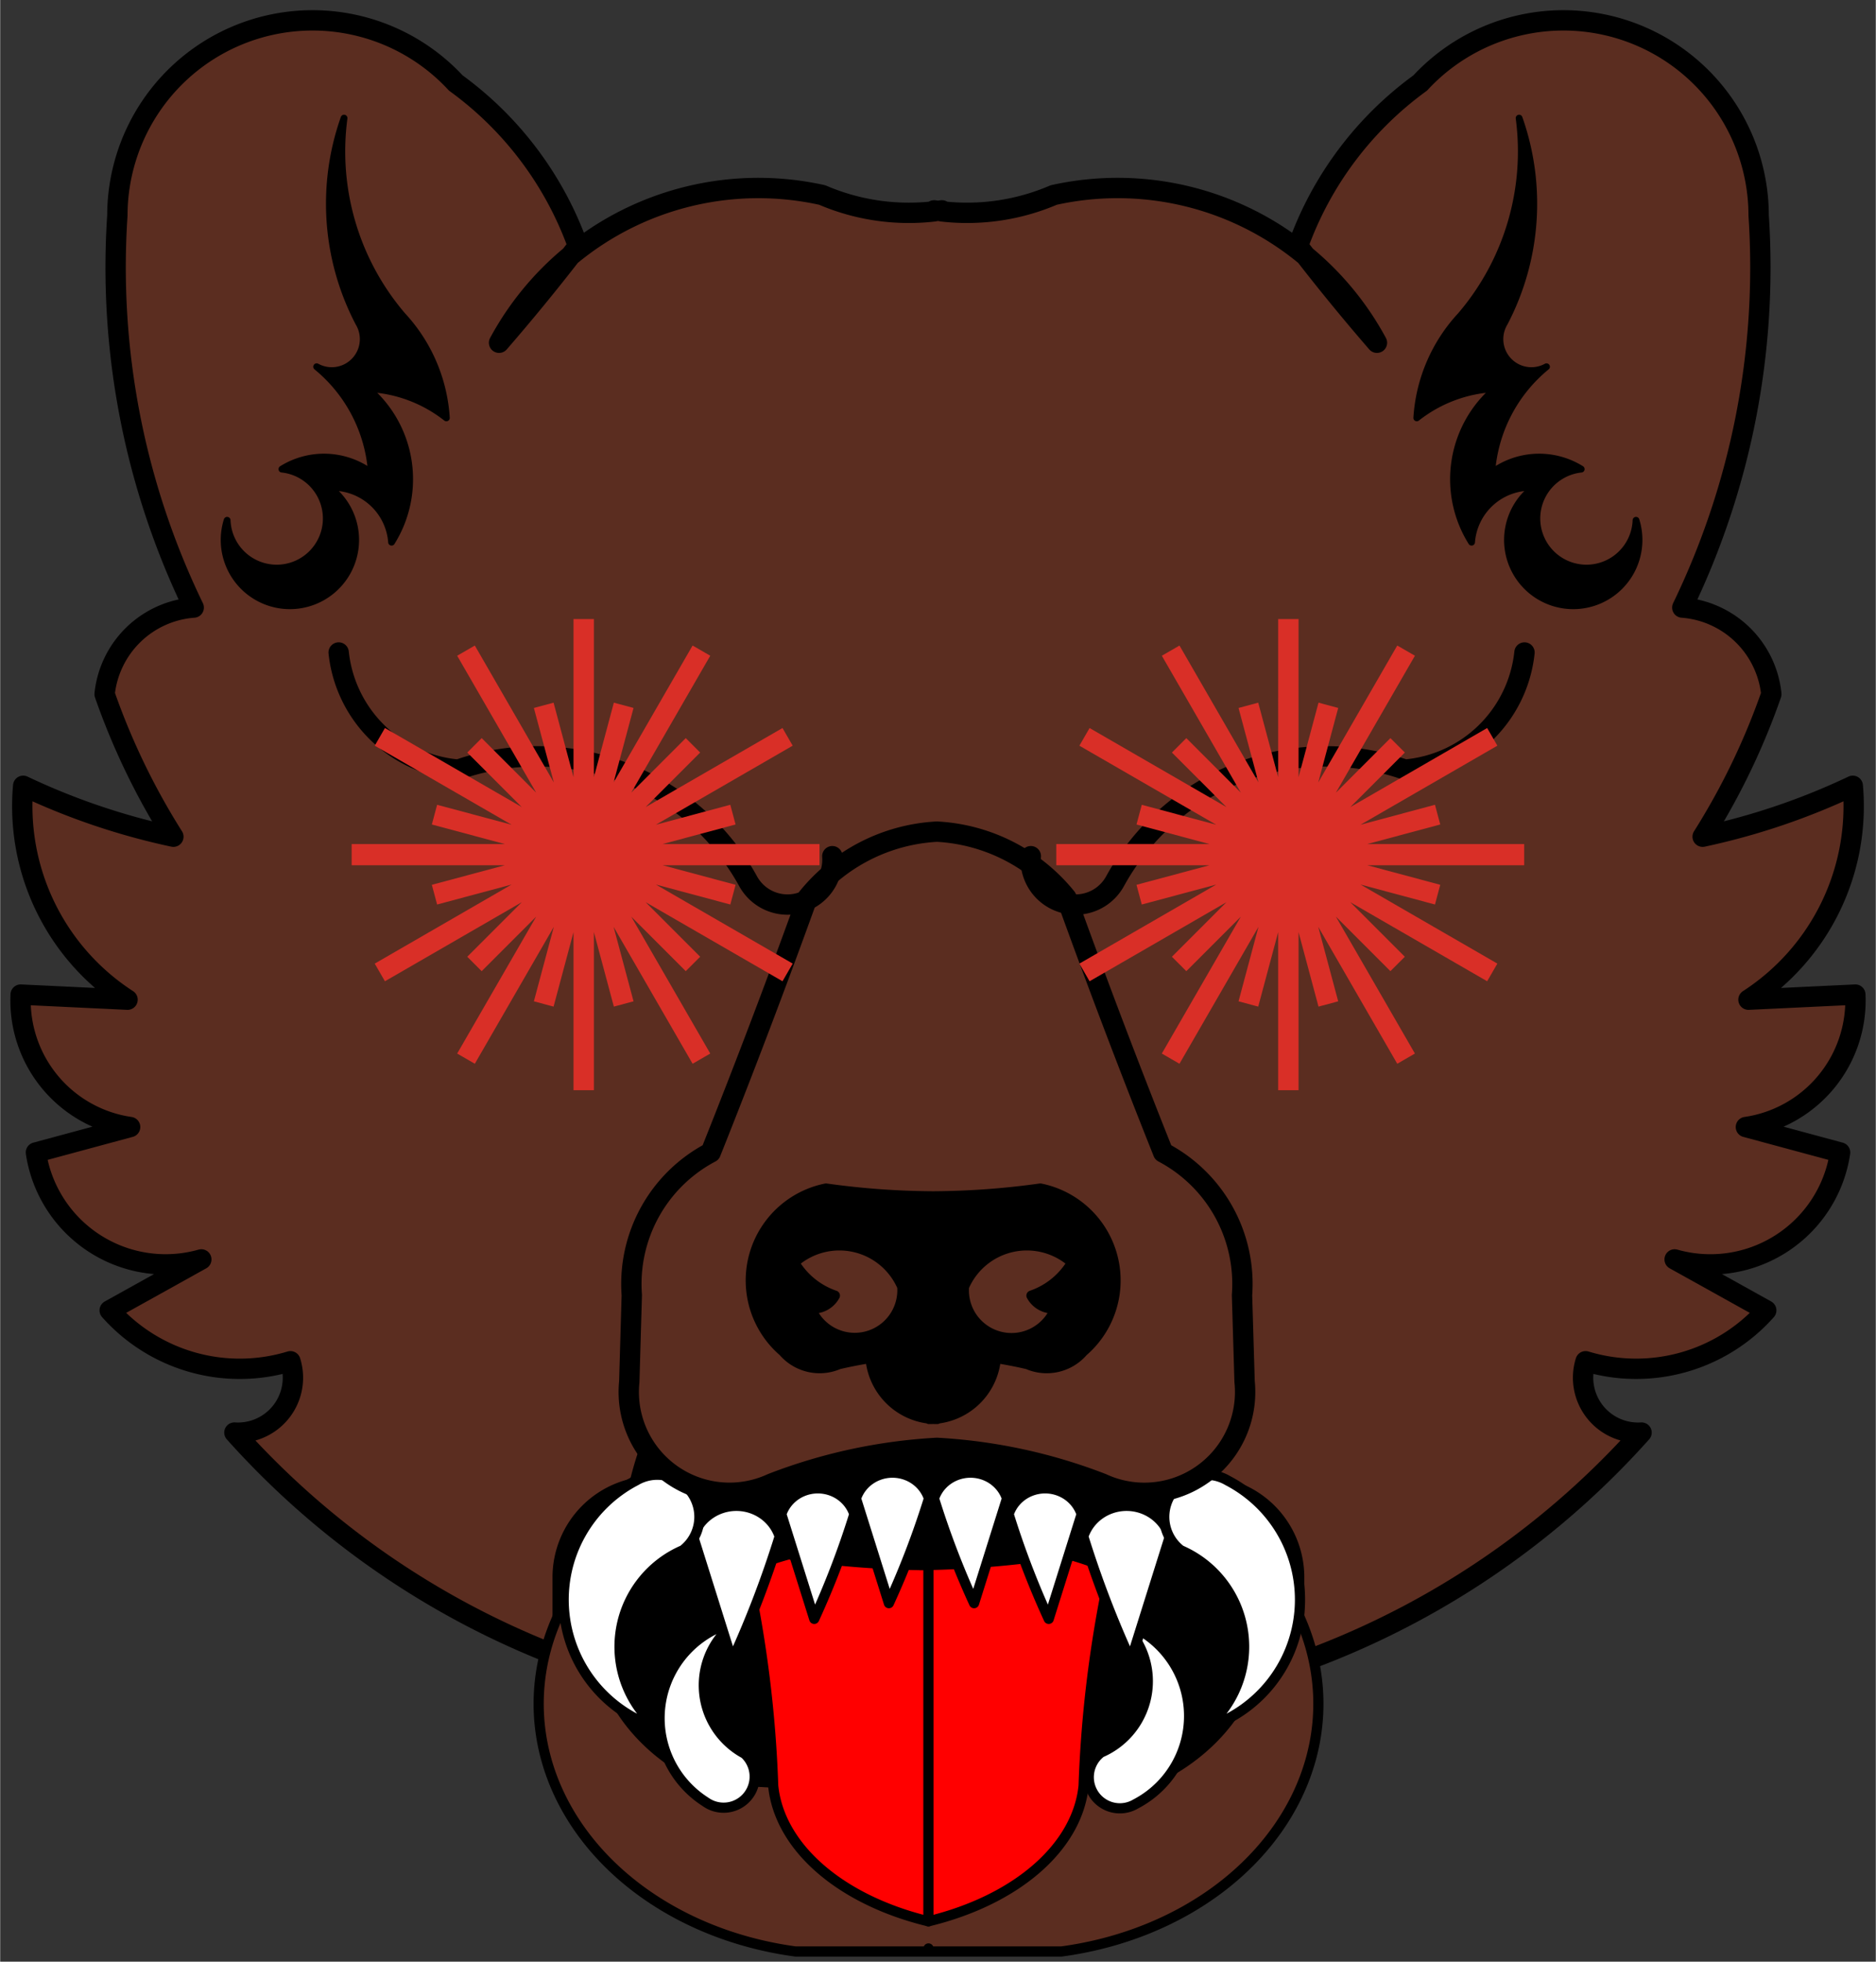 <?xml version="1.0" encoding="UTF-8" standalone="no"?>
<!-- Generated by Microsoft Visio 11.0, SVG Export, v1.0 Bears_Head_Cabossed.svg Page-1 -->

<svg:svg
   width="3.842in"
   height="4.015in"
   viewBox="0 0 276.598 289.111"
   xml:space="preserve"
   color-interpolation-filters="sRGB"
   class="st11"
   version="1.1"
   id="svg51"
   sodipodi:docname="logo.svg"
   inkscape:version="1.3.2 (091e20ef0f, 2023-11-25, custom)"
   xmlns:inkscape="http://www.inkscape.org/namespaces/inkscape"
   xmlns:sodipodi="http://sodipodi.sourceforge.net/DTD/sodipodi-0.dtd"
   xmlns:svg="http://www.w3.org/2000/svg"
   xmlns:v="http://schemas.microsoft.com/visio/2003/SVGExtensions/"><svg:rect x="0" y="0" width="276.598" height="289.111" fill="#333333" stroke="none"/><svg:defs
   id="defs51" /><sodipodi:namedview
   id="namedview51"
   pagecolor="#ffffff"
   bordercolor="#000000"
   borderopacity="0.25"
   inkscape:showpageshadow="2"
   inkscape:pageopacity="0.0"
   inkscape:pagecheckerboard="0"
   inkscape:deskcolor="#d1d1d1"
   inkscape:document-units="in"
   inkscape:zoom="2.1323993"
   inkscape:cx="184.53392"
   inkscape:cy="192.74064"
   inkscape:window-width="1920"
   inkscape:window-height="1022"
   inkscape:window-x="0"
   inkscape:window-y="0"
   inkscape:window-maximized="1"
   inkscape:current-layer="group43-1" />
	<svg:title
   id="title1">Bear's Head Cabossed</svg:title>
	<v:documentProperties
   v:langID="1033"
   v:viewMarkup="false" />

	<svg:style
   type="text/css"
   id="style1">
	<![CDATA[
		.st1 {fill:#3f3f3f;stroke:#000000;stroke-linecap:round;stroke-linejoin:round;stroke-width:3}
		.st2 {fill:#000000;stroke:#000000;stroke-linecap:round;stroke-linejoin:round;stroke-width:1.5}
		.st3 {fill:#3f3f3f;stroke:#000000;stroke-linecap:round;stroke-linejoin:round;stroke-width:1.5}
		.st4 {fill:#ff0000;stroke:#000000;stroke-linecap:round;stroke-linejoin:round;stroke-width:1.5}
		.st5 {fill:#ffffff;stroke:#000000;stroke-linecap:round;stroke-linejoin:round;stroke-width:1.5}
		.st6 {fill:#000000;stroke:#000000;stroke-linecap:round;stroke-linejoin:round;stroke-width:1}
		.st7 {fill:#ffff00;stroke:#000000;stroke-linecap:round;stroke-linejoin:round;stroke-width:1.5}
		.st8 {fill:#000000;stroke:#000000;stroke-linecap:round;stroke-linejoin:round;stroke-width:0.24}
		.st9 {fill:#ffffff;stroke:#000000;stroke-linecap:round;stroke-linejoin:round;stroke-width:0.24}
		.st10 {stroke:#000000;stroke-linecap:round;stroke-linejoin:round;stroke-width:3}
		.st11 {fill:none;fill-rule:evenodd;font-size:12px;overflow:visible;stroke-linecap:square;stroke-miterlimit:3}
	]]>
	</svg:style>

	<svg:g
   v:mID="0"
   v:index="1"
   v:groupContext="foregroundPage"
   id="g51">
		<svg:title
   id="title2">Page-1</svg:title>
		<v:pageProperties
   v:drawingScale="1"
   v:pageScale="1"
   v:drawingUnits="19"
   v:shadowOffsetX="9"
   v:shadowOffsetY="-9" />
		<svg:g
   id="group43-1"
   transform="translate(3,-1.5)"
   v:mID="43"
   v:groupContext="group">
			<svg:title
   id="title3">Bear's Head</svg:title>
			<svg:g
   id="shape45-2"
   v:mID="45"
   v:groupContext="shape"
   transform="translate(0,-35.327)">
				<svg:title
   id="title4">Sheet.45</svg:title>
				<svg:path
   d="M134.73 67.98 A32.363 32.363 90 0 1 118.23 65.57 A43.444 43.444 -90 0 0 81.1 74.52 A310.324 310.324         90 0 1 70.57 87.34 A43.444 43.444 90 0 1 81.1 74.52 A310.324 310.324 -90 0 0 82.21 73.08 A50.895         50.895 -90 0 0 64.19 49.06 A28.785 28.785 -90 0 0 14.28 68.58 A114.953 114.953 -90 0 0 25.54 126.37         A14.27 14.27 -90 0 0 12.4 139.13 A102.545 102.545 -90 0 0 22.54 160.14 A100.575 100.575 92.56 0         1 0.39 152.64 A33.95 33.95 -88.2 0 0 15.78 184.16 L0.02 183.41 A18.86 18.86 -90 0 0 16.16 202.93         L2.27 206.68 A19.339 19.339 -180 0 0 26.66 222.44 L13.15 229.95 A25.662 25.662 -45 0 0 39.8 237.45         A8.105 8.105 0 0 1 31.54 247.96 A123.384 123.384 -45 0 0 135.3 288.55 A123.384 123.384 -180 0 0 239.05         247.96 A8.105 8.105 0 0 1 230.8 237.45 A25.662 25.662 -180 0 0 257.44 229.95 L243.93 222.44 A19.339         19.339 -180 0 0 268.33 206.68 L254.44 202.93 A18.86 18.86 -180 0 0 270.58 183.41 L254.82 184.16         A33.95 33.95 -91.8 0 0 270.2 152.64 A100.575 100.575 87.44 0 1 248.06 160.14 A102.545 102.545 -180         0 0 258.19 139.13 A14.27 14.27 -180 0 0 245.06 126.37 A114.953 114.953 -180 0 0 256.32 68.58 A28.785         28.785 -180 0 0 206.41 49.06 A50.895 50.895 -180 0 0 188.39 73.08 A310.324 310.324 -180 0 0 189.5         74.52 A43.444 43.444 0 0 1 200.03 87.34 A310.324 310.324 0 0 1 189.5 74.52 A43.444 43.444 -180 0         0 152.36 65.57 A32.363 32.363 0 0 1 135.87 67.98 L135.87 67.83 A32.363 32.363 90 0 1 135.3 67.91         A32.363 32.363 0 0 1 134.73 67.83 L134.73 67.98 Z"
   class="st1"
   id="path4"
   style="fill:#5b2d20;fill-opacity:1" />
			</svg:g>
			<svg:g
   id="group46-4"
   transform="translate(76.407,-1.13687E-013)"
   v:mID="46"
   v:groupContext="group">
				<svg:title
   id="title5">Sheet.46</svg:title>
				<svg:g
   id="group47-5"
   v:mID="47"
   v:groupContext="group">
					<svg:title
   id="title6">Sheet.47</svg:title>
					<svg:g
   id="shape48-6"
   v:mID="48"
   v:groupContext="shape"
   transform="translate(2.792,-21.972)">
						<svg:title
   id="title7">Rounded rectangle.114</svg:title>
						<v:userDefs>
							<v:ud
   v:nameU="visVersion"
   v:val="VT0(14):26" />
						</v:userDefs>
						<svg:path
   d="M95.2 289.11 A14.173 14.173 -180 0 0 109.37 274.94 L109.37 255.94 A14.173 14.173 -180 0 0 95.2           241.77 L14.17 241.77 A14.173 14.173 -180 0 0 0 255.94 L0 274.94 A14.173 14.173 -180 0 0           14.17 289.11 L95.2 289.11 Z"
   class="st2"
   id="path7" />
					</svg:g>
					<svg:g
   id="shape65-8"
   v:mID="65"
   v:groupContext="shape">
						<svg:title
   id="title8">Sheet.65</svg:title>
						<svg:path
   d="M95.89 222.41 A31.322 25.612 -180 0 1 91.09 263.61 L57.49 265.55 L23.9 263.61 A31.322 25.612           180 0 1 19.1 222.41 A45.245 36.998 -180 0 0 37.89 289.11 L57.49 289.11 L57.49 288.66 L57.5           289.11 L77.09 289.11 A45.245 36.998 0 0 0 95.89 222.41 Z"
   class="st3"
   id="path8"
   style="fill:#5b2d20;fill-opacity:1" />
					</svg:g>
					<svg:g
   id="group66-10"
   transform="translate(30.606,-4.447)"
   v:mID="66"
   v:groupContext="group">
						<svg:title
   id="title9">Sheet.66</svg:title>
						<svg:g
   id="shape67-11"
   v:mID="67"
   v:groupContext="shape"
   transform="translate(26.872,0)">
							<svg:title
   id="title10">Sheet.67</svg:title>
							<svg:path
   d="M0 234.04 L0 289.11 A35.315 22.898 -180 0 0 22.89 269.11 A420.642 272.741 0 0 1 26.87 237.27            A32.716 21.213 -180 0 0 -0 234.04 Z"
   class="st4"
   id="path10" />
						</svg:g>
						<svg:g
   id="shape68-13"
   v:mID="68"
   v:groupContext="shape"
   transform="translate(26.872,0) scale(-1,1)">
							<svg:title
   id="title11">Sheet.68</svg:title>
							<svg:path
   d="M0 234.04 L0 289.11 A35.315 22.898 -180 0 0 22.89 269.11 A420.642 272.741 0 0 1 26.87 237.27            A32.716 21.213 -180 0 0 -0 234.04 Z"
   class="st4"
   id="path11" />
						</svg:g>
					</svg:g>
					<svg:g
   id="shape69-15"
   v:mID="69"
   v:groupContext="shape"
   transform="translate(13.213,-56.936)">
						<svg:title
   id="title12">Sheet.69</svg:title>
						<svg:path
   d="M43.3 263.9 L6.12 263.59 A102.913 71.501 -180 0 0 0 281.9 A105.138 73.047 -180 0 0 43.06 289.1           L43.06 289.11 L43.3 289.11 L43.53 289.11 L43.53 289.1 A105.138 73.047 -180 0 0 86.59 281.9           A102.913 71.501 -180 0 0 80.47 263.59 L43.3 263.9 Z"
   class="st2"
   id="path12" />
					</svg:g>
				</svg:g>
				<svg:g
   id="group70-17"
   transform="translate(3.687,-21.093)"
   v:mID="70"
   v:groupContext="group">
					<svg:title
   id="title13">Sheet.70</svg:title>
					<svg:g
   id="group71-18"
   transform="translate(14.143,5.68434E-014)"
   v:mID="71"
   v:groupContext="group">
						<svg:title
   id="title14">Sheet.71</svg:title>
						<svg:g
   id="shape72-19"
   v:mID="72"
   v:groupContext="shape"
   transform="translate(-93.776,530.889) rotate(20) scale(1,-1)">
							<svg:title
   id="title15">Claw</svg:title>
							<svg:path
   d="M11.46 262.49 A14.617 14.617 -180 0 0 6.8 289.11 A11.439 11.439 0 0 1 14.45 271.14 A4.584            4.584 -180 0 0 11.46 262.49 Z"
   class="st5"
   id="path15" />
						</svg:g>
						<svg:g
   id="shape73-21"
   v:mID="73"
   v:groupContext="shape"
   transform="translate(149.228,539.039) rotate(165)">
							<svg:title
   id="title16">Claw.13</svg:title>
							<svg:path
   d="M11.46 262.49 A14.617 14.617 -180 0 0 6.8 289.11 A11.439 11.439 0 0 1 14.45 271.14 A4.584            4.584 -180 0 0 11.46 262.49 Z"
   class="st5"
   id="path16" />
						</svg:g>
					</svg:g>
					<svg:g
   id="group74-23"
   transform="translate(19.095,-21.774)"
   v:mID="74"
   v:groupContext="group">
						<svg:title
   id="title17">Sheet.74</svg:title>
						<svg:g
   id="group75-24"
   v:mID="75"
   v:groupContext="group">
							<svg:title
   id="title18">Sheet.75</svg:title>
							<svg:g
   id="shape76-25"
   v:mID="76"
   v:groupContext="shape">
								<svg:title
   id="title19">Sheet.76</svg:title>
								<svg:path
   d="M12.76 270.81 A6.687 6.438 -180 0 0 0 270.81 L5.75 289.11 A161.145 155.149 -180 0 0             12.76 270.81 Z"
   class="st5"
   id="path19" />
							</svg:g>
							<svg:g
   id="shape77-27"
   v:mID="77"
   v:groupContext="shape"
   transform="translate(13.009,-6.155)">
								<svg:title
   id="title20">Sheet.77</svg:title>
								<svg:path
   d="M10.76 273.68 A5.638 5.428 -180 0 0 0 273.68 L4.85 289.11 A135.867 130.812 -180 0 0             10.76 273.68 Z"
   class="st5"
   id="path20" />
							</svg:g>
							<svg:g
   id="shape78-29"
   v:mID="78"
   v:groupContext="shape"
   transform="translate(24.016,-8.469)">
								<svg:title
   id="title21">Sheet.78</svg:title>
								<svg:path
   d="M10.76 273.68 A5.638 5.428 -180 0 0 0 273.68 L4.85 289.11 A135.867 130.812 -180 0 0             10.76 273.68 Z"
   class="st5"
   id="path21" />
							</svg:g>
						</svg:g>
						<svg:g
   id="group79-31"
   transform="translate(70.298,-4.54747E-013) scale(-1,1)"
   v:mID="79"
   v:groupContext="group">
							<svg:title
   id="title22">Sheet.79</svg:title>
							<svg:g
   id="shape80-32"
   v:mID="80"
   v:groupContext="shape">
								<svg:title
   id="title23">Sheet.80</svg:title>
								<svg:path
   d="M12.76 270.81 A6.687 6.438 -180 0 0 0 270.81 L5.75 289.11 A161.145 155.149 -180 0 0             12.76 270.81 Z"
   class="st5"
   id="path23" />
							</svg:g>
							<svg:g
   id="shape81-34"
   v:mID="81"
   v:groupContext="shape"
   transform="translate(13.009,-6.155)">
								<svg:title
   id="title24">Sheet.81</svg:title>
								<svg:path
   d="M10.76 273.68 A5.638 5.428 -180 0 0 0 273.68 L4.85 289.11 A135.867 130.812 -180 0 0             10.76 273.68 Z"
   class="st5"
   id="path24" />
							</svg:g>
							<svg:g
   id="shape82-36"
   v:mID="82"
   v:groupContext="shape"
   transform="translate(24.016,-8.469)">
								<svg:title
   id="title25">Sheet.82</svg:title>
								<svg:path
   d="M10.76 273.68 A5.638 5.428 -180 0 0 0 273.68 L4.85 289.11 A135.867 130.812 -180 0 0             10.76 273.68 Z"
   class="st5"
   id="path25" />
							</svg:g>
						</svg:g>
					</svg:g>
					<svg:g
   id="group83-38"
   transform="translate(0,-11.865)"
   v:mID="83"
   v:groupContext="group">
						<svg:title
   id="title26">Sheet.83</svg:title>
						<svg:g
   id="shape84-39"
   v:mID="84"
   v:groupContext="shape"
   transform="translate(-69.826,12.233) rotate(-15)">
							<svg:title
   id="title27">Claw.102</svg:title>
							<svg:path
   d="M15.51 253.07 A19.791 19.791 -180 0 0 9.2 289.11 A15.488 15.488 0 0 1 19.56 264.78 A6.207            6.207 -180 0 0 15.51 253.07 Z"
   class="st5"
   id="path27" />
						</svg:g>
						<svg:g
   id="shape85-41"
   v:mID="85"
   v:groupContext="shape"
   transform="translate(178.415,12.233) rotate(15) scale(-1,1)">
							<svg:title
   id="title28">Claw.103</svg:title>
							<svg:path
   d="M15.51 253.07 A19.791 19.791 -180 0 0 9.2 289.11 A15.488 15.488 0 0 1 19.56 264.78 A6.207            6.207 -180 0 0 15.51 253.07 Z"
   class="st5"
   id="path28" />
						</svg:g>
					</svg:g>
				</svg:g>
			</svg:g>
			<svg:g
   id="shape86-43"
   v:mID="86"
   v:groupContext="shape"
   transform="translate(89.692,-67.601)">
				<svg:title
   id="title29">Sheet.86</svg:title>
				<svg:path
   d="M45.49 282.49 A79.429 79.429 0 0 1 69.8 287.74 A14.86 14.86 -180 0 0 90.82 272.73 L90.44 259.97 A21.898         21.898 -180 0 0 78.81 238.95 A1181.15 1181.15 0 0 1 64.55 201.42 A26.355 26.355 -180 0 0 45.49 191.67         a0.092 0.092 -90 0 0 -0.039 -0.002 L45.41 191.67 A26.379 26.379 -90 0 0 26.35 201.42         A1181.15 1181.15 90 0 1 12.09 238.95 A21.898 21.898 -90 0 0 0.45 259.97 L0.08 272.73 A14.86 14.86         -90 0 0 21.09 287.74 A79.429 79.429 90 0 1 45.41 282.49 L45.45 282.49 L45.49 282.49 Z"
   class="st1"
   id="path29"
   style="fill:#5b2d20;fill-opacity:1" />
			</svg:g>
			<svg:g
   id="group89-45"
   transform="translate(30.023,-198.331)"
   v:mID="89"
   v:groupContext="group">
				<svg:title
   id="title30">Sheet.89</svg:title>
				<svg:g
   id="shape92-46"
   v:mID="92"
   v:groupContext="shape"
   transform="translate(175.882,5.68434E-014)">
					<svg:title
   id="title31">Wolf's Head Cabossed.78</svg:title>
					<svg:path
   d="M15.09 217.24 A37.196 37.196 0 0 1 6.47 246.34 A24.403 24.403 -180 0 0 -0 261.42 A20.19 20.19          0 0 1 11.59 257.11 A17.508 17.508 -180 0 0 8.08 279.74 A8.753 8.753 0 0 1 17.24 271.66 A9.699          9.699 -180 1 0 32.33 276.51 A7.313 7.313 0 1 1 24.25 268.97 A11.728 11.728 -180 0 0 11.05          269.51 A22.135 22.135 0 0 1 19.13 253.88 A4.64 4.64 0 0 1 12.93 247.41 A37.842 37.842          -180 0 0 15.09 217.24 Z"
   class="st6"
   id="path31" />
				</svg:g>
				<svg:g
   id="shape98-48"
   v:mID="98"
   v:groupContext="shape"
   transform="translate(32.775,-5.68434E-014) scale(-1,1)">
					<svg:title
   id="title32">Wolf's Head Cabossed.34</svg:title>
					<svg:path
   d="M15.09 217.24 A37.196 37.196 0 0 1 6.47 246.34 A24.403 24.403 -180 0 0 -0 261.42 A20.19 20.19          0 0 1 11.59 257.11 A17.508 17.508 -180 0 0 8.08 279.74 A8.753 8.753 0 0 1 17.24 271.66 A9.699          9.699 -180 1 0 32.33 276.51 A7.313 7.313 0 1 1 24.25 268.97 A11.728 11.728 -180 0 0 11.05          269.51 A22.135 22.135 0 0 1 19.13 253.88 A4.64 4.64 0 0 1 12.93 247.41 A37.842 37.842          -180 0 0 15.09 217.24 Z"
   class="st6"
   id="path32" />
				</svg:g>
			</svg:g>
			<svg:g
   id="shape100-50"
   v:mID="100"
   v:groupContext="shape"
   transform="translate(107.691,-78.484)">
				<svg:title
   id="title33">Sheet.100</svg:title>
				<svg:path
   d="M26.28 289.05 L26.28 289.11 A9.775 9.775 -103.7 0 0 26.89 289.1 A9.775 9.775 -76.3 0 0 27.5 289.11         L27.5 289.05 A9.775 9.775 -103.7 0 0 36.14 280.13 A61.681 61.681 89.99 0 1 40.83 281.04 A7.062         7.062 -90 0 0 48.99 279.17 A13.821 13.821 -90 0 0 42.7 255.15 A117.637 117.637 0 0 1 26.89 256.3         A117.637 117.637 0 0 1 11.09 255.15 A13.821 13.821 -180 0 0 4.8 279.17 A7.062 7.062 -180 0 0 12.96         281.04 A61.681 61.681 90.01 0 1 17.65 280.13 A9.775 9.775 -76.3 0 0 26.28 289.05 ZM22.34 269.62         A7.029 7.029 90.01 0 1 8.83 272.81 A3.636 3.636 -90.01 0 0 12.4 270.93 A11.17 11.17 90.03         0 1 6.39 266.05 A10.101 10.101 90 0 1 22.34 269.62 ZM31.44 269.62 A10.101 10.101 90 0 1 47.39 266.05         A11.17 11.17 89.97 0 1 41.39 270.93 A3.636 3.636 -89.99 0 0 44.96 272.81 A7.029 7.029 89.99         0 1 31.44 269.62 Z"
   class="st2"
   id="path33" />
			</svg:g>
			<svg:g
   id="group101-52"
   transform="translate(148.968,-144.829)"
   v:mID="101"
   v:groupContext="group">
				<svg:title
   id="title34">Sheet.101</svg:title>
				
				<svg:g
   id="shape121-64"
   v:mID="121"
   v:groupContext="shape"
   transform="translate(-2.39808E-014,-9.466)">
					<svg:title
   id="title42">Sheet.121</svg:title>
					<svg:path
   d="M0.02 281.98 A6.628 6.628 -180 0 0 12.4 285.74 A35.525 35.525 0 0 1 55.19 269.22 A19.366 19.366          -180 0 0 72.82 251.96"
   class="st10"
   id="path42" />
				</svg:g>
			</svg:g>
			<svg:g
   id="group122-67"
   transform="translate(119.734,-144.829) scale(-1,1)"
   v:mID="122"
   v:groupContext="group">
				<svg:title
   id="title43">Sheet.122</svg:title>
				
				<svg:g
   id="shape130-79"
   v:mID="130"
   v:groupContext="shape"
   transform="translate(-2.39808E-014,-9.466)">
					<svg:title
   id="title51">Sheet.130</svg:title>
					<svg:path
   d="M0.02 281.98 A6.628 6.628 -180 0 0 12.4 285.74 A35.525 35.525 0 0 1 55.19 269.22 A19.366 19.366          -180 0 0 72.82 251.96"
   class="st10"
   id="path51" />
				</svg:g>
			</svg:g>
		<svg:path
   id="polygon1-5"
   style="fill:#d92f27;stroke-width:0.306"
   d="m 101.714,98.141 -11.651,20.18 7.942,-7.942 0.096,-0.096 2.126,2.125 -8.038,8.038 20.179,-11.651 1.503,2.603 -20.18,11.651 10.848,-2.907 0.131,-0.035 0.778,2.904 -10.766,2.885 h 23.145 v 3.12 H 94.684 l 10.635,2.85 0.131,0.035 -0.778,2.904 -10.98,-2.942 20.063,11.583 0.117,0.068 -1.503,2.603 -20.179,-11.65 8.037,8.036 -2.126,2.126 -8.038,-8.037 11.583,20.062 0.068,0.118 -2.604,1.503 -11.651,-20.179 2.942,10.979 -2.904,0.778 -2.942,-10.978 v 23.3 h -3.006 v -23.3 l -2.907,10.847 -0.035,0.131 -2.904,-0.778 2.942,-10.98 -11.651,20.18 -2.603,-1.503 11.65,-20.178 -7.94,7.941 -0.096,0.096 -2.126,-2.126 8.037,-8.037 -20.179,11.651 -1.503,-2.603 20.18,-11.651 -10.849,2.907 -0.131,0.035 -0.778,-2.904 10.766,-2.885 H 48.829 v -3.12 h 22.594 l -10.635,-2.85 -0.131,-0.035 0.778,-2.904 10.98,2.942 -20.18,-11.651 1.503,-2.604 20.18,11.651 -7.942,-7.941 -0.096,-0.096 2.126,-2.126 8.037,8.037 -11.651,-20.179 2.603,-1.503 11.651,20.18 -2.907,-10.849 -0.035,-0.131 2.903,-0.778 2.942,10.98 V 92.738 h 3.006 v 23.301 l 2.942,-10.98 2.904,0.778 -2.942,10.978 11.582,-20.061 0.068,-0.117 z"
   sodipodi:nodetypes="ccccccccccccccccccccccccccccccccccccccccccccccccccccccccccccccccccccccccccccccccccccc" /><svg:path
   id="polygon1-5-3"
   style="fill:#d92f27;stroke-width:0.306"
   d="m 205.632,98.141 -11.651,20.18 7.942,-7.942 0.096,-0.096 2.126,2.125 -8.038,8.038 20.179,-11.651 1.503,2.603 -20.18,11.651 10.848,-2.907 0.131,-0.035 0.778,2.904 -10.766,2.885 h 23.145 v 3.12 h -23.145 l 10.635,2.85 0.131,0.035 -0.778,2.904 -10.98,-2.942 20.063,11.583 0.117,0.068 -1.503,2.603 -20.179,-11.65 8.037,8.036 -2.126,2.126 -8.038,-8.037 11.583,20.062 0.068,0.118 -2.604,1.503 -11.651,-20.179 2.942,10.979 -2.904,0.778 -2.942,-10.978 v 23.3 h -3.006 v -23.3 l -2.907,10.847 -0.035,0.131 -2.904,-0.778 2.942,-10.98 -11.651,20.18 -2.603,-1.503 11.65,-20.178 -7.94,7.941 -0.096,0.096 -2.126,-2.126 8.037,-8.037 -20.179,11.651 -1.503,-2.603 20.18,-11.651 -10.849,2.907 -0.131,0.035 -0.778,-2.904 10.766,-2.885 h -22.593 v -3.12 h 22.594 l -10.635,-2.85 -0.131,-0.035 0.778,-2.904 10.98,2.942 -20.18,-11.651 1.503,-2.604 20.18,11.651 -7.942,-7.941 -0.096,-0.096 2.126,-2.126 8.037,8.037 -11.65,-20.179 2.603,-1.503 11.651,20.18 -2.907,-10.849 -0.035,-0.131 2.903,-0.778 2.942,10.98 V 92.738 h 3.006 v 23.301 l 2.942,-10.98 2.904,0.778 -2.942,10.978 11.582,-20.061 0.068,-0.117 z"
   sodipodi:nodetypes="ccccccccccccccccccccccccccccccccccccccccccccccccccccccccccccccccccccccccccccccccccccc" /></svg:g>
	</svg:g>
<script /><script /></svg:svg>
